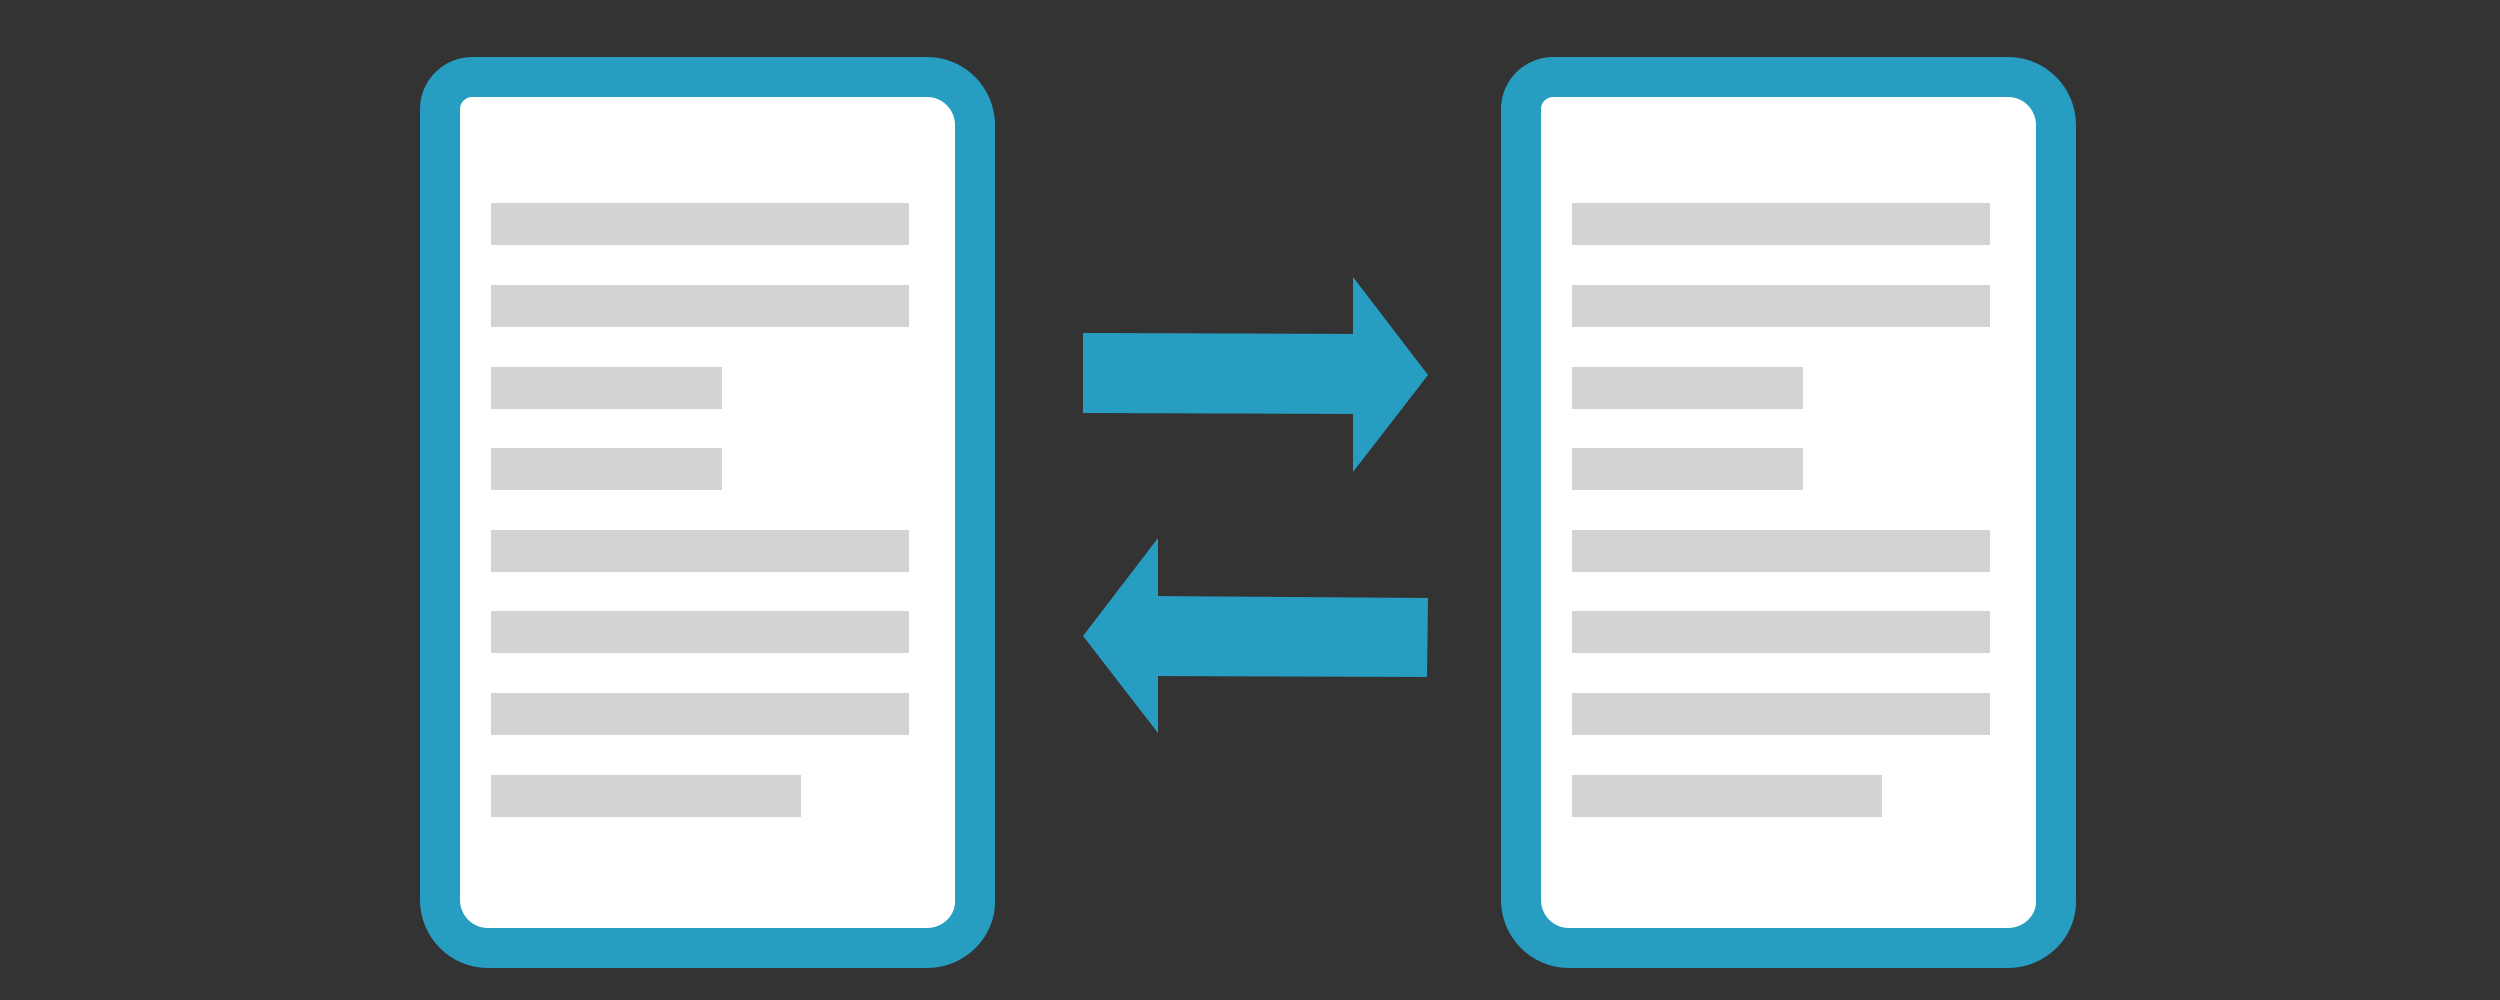 <?xml version="1.0" encoding="utf-8"?>
<!-- Generator: Adobe Illustrator 24.2.1, SVG Export Plug-In . SVG Version: 6.00 Build 0)  -->
<svg version="1.1" id="Layer_1" xmlns="http://www.w3.org/2000/svg" xmlns:xlink="http://www.w3.org/1999/xlink" x="0px" y="0px"
	 viewBox="0 0 250 100" style="enable-background:new 0 0 250 100;" xml:space="preserve">
<rect x="0" y="0" width="250" height="100" fill="#333333" stroke="none"/>
<style type="text/css">
	.st0{fill:#FFFFFF;stroke:#269DC1;stroke-width:4;stroke-miterlimit:10;}
	.st1{fill:#D1D3D4;}
	.st2{fill:#269DC1;}
</style>
<path class="st0" d="M92.7,94.8H48.8c-2.7,0-4.8-2.2-4.8-4.8V10.9c0-1.8,1.5-3.2,3.2-3.2h45.5c2.7,0,4.8,2.2,4.8,4.8v77.5
	C97.6,92.6,95.4,94.8,92.7,94.8z"/>
<g>
	<rect x="49.1" y="20.3" class="st1" width="41.8" height="4.2"/>
	<rect x="49.1" y="28.5" class="st1" width="41.8" height="4.2"/>
	<rect x="49.1" y="36.7" class="st1" width="23.1" height="4.2"/>
	<rect x="49.1" y="44.8" class="st1" width="23.1" height="4.2"/>
	<rect x="49.1" y="53" class="st1" width="41.8" height="4.2"/>
	<rect x="49.1" y="61.1" class="st1" width="41.8" height="4.2"/>
	<rect x="49.1" y="69.3" class="st1" width="41.8" height="4.2"/>
	<rect x="49.1" y="77.5" class="st1" width="31" height="4.2"/>
</g>
<path class="st0" d="M200.8,94.8h-43.9c-2.7,0-4.8-2.2-4.8-4.8V10.9c0-1.8,1.5-3.2,3.2-3.2h45.5c2.7,0,4.8,2.2,4.8,4.8v77.5
	C205.7,92.6,203.5,94.8,200.8,94.8z"/>
<g>
	<rect x="157.2" y="20.3" class="st1" width="41.8" height="4.2"/>
	<rect x="157.2" y="28.5" class="st1" width="41.8" height="4.2"/>
	<rect x="157.2" y="36.7" class="st1" width="23.1" height="4.2"/>
	<rect x="157.2" y="44.8" class="st1" width="23.1" height="4.2"/>
	<rect x="157.2" y="53" class="st1" width="41.8" height="4.2"/>
	<rect x="157.2" y="61.1" class="st1" width="41.8" height="4.2"/>
	<rect x="157.2" y="69.3" class="st1" width="41.8" height="4.2"/>
	<rect x="157.2" y="77.5" class="st1" width="31" height="4.2"/>
</g>
<g id="arrow1_1_">
	<polygon class="st2" points="142.8,37.5 135.3,47.2 135.3,27.7 	"/>
	<polygon class="st2" points="136.7,41.4 108.3,41.3 108.3,33.3 136.7,33.4 	"/>
</g>
<g id="arrow1_2_">
	<polygon class="st2" points="108.3,63.6 115.8,53.8 115.8,73.3 	"/>
	<polygon class="st2" points="114.4,59.6 142.8,59.8 142.7,67.7 114.4,67.6 	"/>
</g>
</svg>
